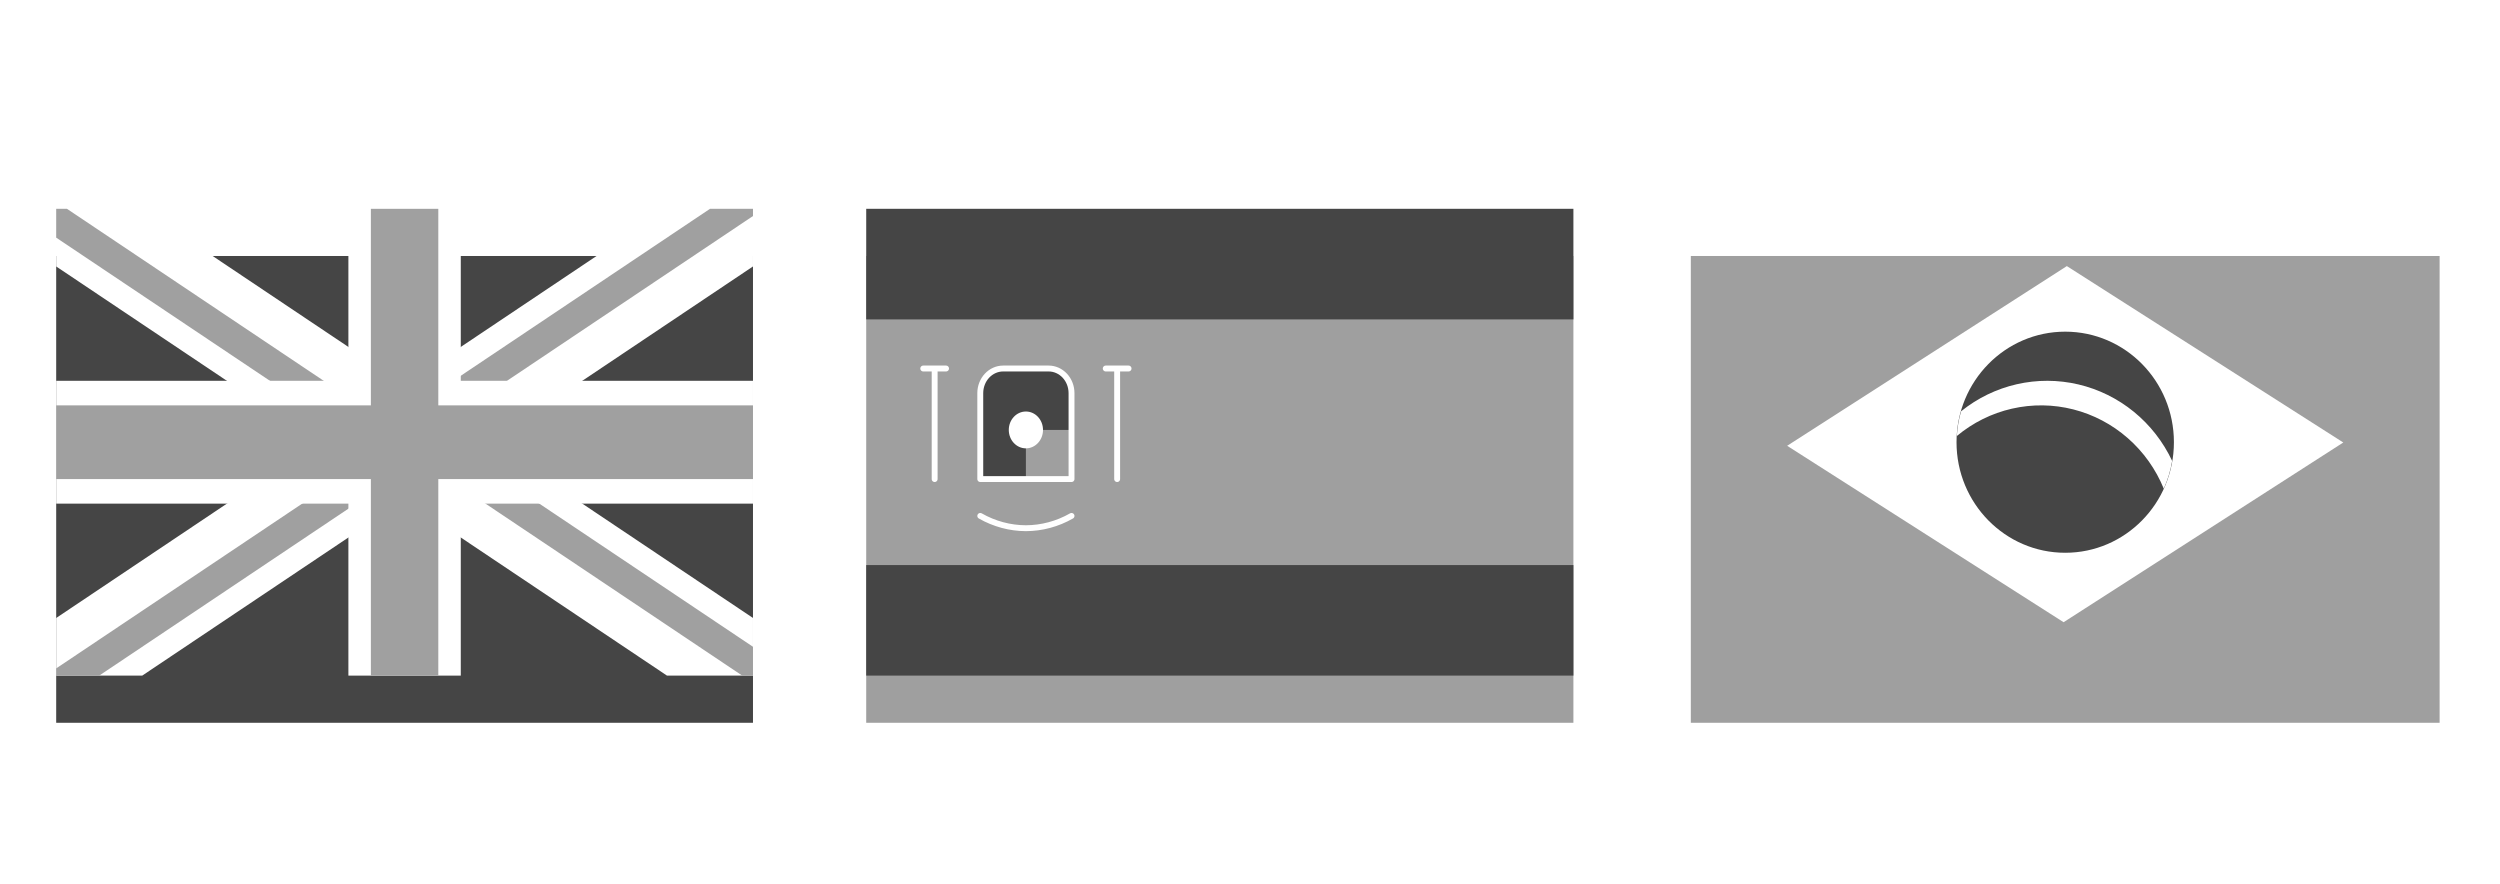 <svg width="212" height="75" viewBox="0 0 212 75" fill="none" xmlns="http://www.w3.org/2000/svg">
<g filter="url(#filter0_d_29_110)">
<path d="M4.765 17.708H63.853V57.292H4.765V17.708Z" fill="#454545"/>
</g>
<path d="M38.121 30.058V33.333H47.824L63.853 22.595V17.708H56.559L38.121 30.058Z" fill="white"/>
<path d="M63.853 17.708H60.206L38.121 32.503V33.333H41.44L63.853 18.319V17.708Z" fill="#A0A0A0"/>
<path d="M56.56 57.292H63.853V52.404L47.825 41.667H38.121V44.941L56.56 57.292Z" fill="white"/>
<path d="M63.853 57.292V54.847L44.178 41.667H39.616L62.94 57.292H63.853Z" fill="#A0A0A0"/>
<path d="M30.497 44.942V41.667H20.794L4.765 52.405V57.292H12.06L30.497 44.942Z" fill="white"/>
<path d="M4.765 57.292H8.412L30.497 42.497V41.667H27.179L4.765 56.681V57.292Z" fill="#A0A0A0"/>
<path d="M12.059 17.708H4.765V22.596L20.793 33.333H30.497V30.059L12.059 17.708Z" fill="white"/>
<path d="M4.765 17.708V20.153L24.442 33.333H29.003L5.678 17.708H4.765Z" fill="#A0A0A0"/>
<path d="M4.765 32.292H63.853V42.708H4.765V32.292Z" fill="white"/>
<path d="M29.544 17.708H39.074V57.292H29.544V17.708Z" fill="white"/>
<path d="M4.765 34.375H63.853V40.625H4.765V34.375Z" fill="#A0A0A0"/>
<path d="M31.45 17.708H37.168V57.292H31.45V17.708Z" fill="#A0A0A0"/>
<g filter="url(#filter1_d_29_110)">
<path d="M143.382 17.708H206.879V57.292H143.382V17.708Z" fill="#9F9F9F"/>
</g>
<path d="M198.71 37.524L174.993 52.764L151.551 37.803L175.268 22.564L198.71 37.524Z" fill="white"/>
<path d="M175.13 46.875C180.221 46.875 184.348 42.678 184.348 37.5C184.348 32.322 180.221 28.125 175.13 28.125C170.04 28.125 165.913 32.322 165.913 37.5C165.913 42.678 170.04 46.875 175.13 46.875Z" fill="#454545"/>
<path d="M183.487 41.44C183.825 40.69 184.065 39.899 184.199 39.085C183.438 37.466 182.327 36.042 180.95 34.919C179.573 33.796 177.965 33.003 176.246 32.599C174.526 32.195 172.739 32.19 171.017 32.584C169.296 32.978 167.683 33.762 166.3 34.877C166.102 35.56 165.981 36.263 165.94 36.974C167.299 35.84 168.9 35.045 170.615 34.654C172.331 34.262 174.112 34.284 175.817 34.718C177.523 35.152 179.105 35.986 180.436 37.153C181.768 38.32 182.813 39.788 183.487 41.44Z" fill="white"/>
<g filter="url(#filter2_d_29_110)">
<path d="M73.455 57.292H133.425V17.708H73.455V57.292Z" fill="#9F9F9F"/>
</g>
<path d="M90.865 40.625V33.333C90.864 32.781 90.659 32.252 90.297 31.862C89.934 31.472 89.443 31.252 88.931 31.25H85.062C84.549 31.252 84.058 31.472 83.695 31.862C83.333 32.252 83.129 32.781 83.127 33.333V40.625M73.455 57.292H133.425V47.917H73.455V57.292ZM73.455 27.083H133.425V17.708H73.455V27.083Z" fill="#454545"/>
<path d="M86.996 40.625H90.865V36.458H86.996V40.625Z" fill="#9F9F9F"/>
<path d="M86.996 34.896C87.797 34.896 88.447 35.595 88.447 36.458C88.447 37.321 87.797 38.021 86.996 38.021C86.195 38.021 85.545 37.321 85.545 36.458C85.545 35.595 86.195 34.896 86.996 34.896Z" fill="white"/>
<path d="M94.734 40.625V31.25M79.258 40.625V31.25M83.127 43.75C84.319 44.43 85.647 44.788 86.996 44.792C88.345 44.788 89.673 44.43 90.865 43.75M78.291 31.25H80.225M93.767 31.25H95.702M83.127 40.625H90.865V33.333C90.864 32.781 90.659 32.252 90.297 31.862C89.934 31.472 89.443 31.252 88.931 31.25H85.062C84.549 31.252 84.058 31.472 83.695 31.862C83.333 32.252 83.129 32.781 83.127 33.333V40.625Z" stroke="white" stroke-width="0.5" stroke-linecap="round" stroke-linejoin="round"/>
<defs>
<filter id="filter0_d_29_110" x="0.765" y="17.708" width="67.088" height="47.583" filterUnits="userSpaceOnUse" color-interpolation-filters="sRGB">
<feFlood flood-opacity="0" result="BackgroundImageFix"/>
<feColorMatrix in="SourceAlpha" type="matrix" values="0 0 0 0 0 0 0 0 0 0 0 0 0 0 0 0 0 0 127 0" result="hardAlpha"/>
<feOffset dy="4"/>
<feGaussianBlur stdDeviation="2"/>
<feComposite in2="hardAlpha" operator="out"/>
<feColorMatrix type="matrix" values="0 0 0 0 0 0 0 0 0 0 0 0 0 0 0 0 0 0 0.25 0"/>
<feBlend mode="normal" in2="BackgroundImageFix" result="effect1_dropShadow_29_110"/>
<feBlend mode="normal" in="SourceGraphic" in2="effect1_dropShadow_29_110" result="shape"/>
</filter>
<filter id="filter1_d_29_110" x="139.382" y="17.708" width="71.498" height="47.583" filterUnits="userSpaceOnUse" color-interpolation-filters="sRGB">
<feFlood flood-opacity="0" result="BackgroundImageFix"/>
<feColorMatrix in="SourceAlpha" type="matrix" values="0 0 0 0 0 0 0 0 0 0 0 0 0 0 0 0 0 0 127 0" result="hardAlpha"/>
<feOffset dy="4"/>
<feGaussianBlur stdDeviation="2"/>
<feComposite in2="hardAlpha" operator="out"/>
<feColorMatrix type="matrix" values="0 0 0 0 0 0 0 0 0 0 0 0 0 0 0 0 0 0 0.25 0"/>
<feBlend mode="normal" in2="BackgroundImageFix" result="effect1_dropShadow_29_110"/>
<feBlend mode="normal" in="SourceGraphic" in2="effect1_dropShadow_29_110" result="shape"/>
</filter>
<filter id="filter2_d_29_110" x="69.455" y="17.709" width="67.97" height="47.583" filterUnits="userSpaceOnUse" color-interpolation-filters="sRGB">
<feFlood flood-opacity="0" result="BackgroundImageFix"/>
<feColorMatrix in="SourceAlpha" type="matrix" values="0 0 0 0 0 0 0 0 0 0 0 0 0 0 0 0 0 0 127 0" result="hardAlpha"/>
<feOffset dy="4"/>
<feGaussianBlur stdDeviation="2"/>
<feComposite in2="hardAlpha" operator="out"/>
<feColorMatrix type="matrix" values="0 0 0 0 0 0 0 0 0 0 0 0 0 0 0 0 0 0 0.25 0"/>
<feBlend mode="normal" in2="BackgroundImageFix" result="effect1_dropShadow_29_110"/>
<feBlend mode="normal" in="SourceGraphic" in2="effect1_dropShadow_29_110" result="shape"/>
</filter>
</defs>
</svg>
